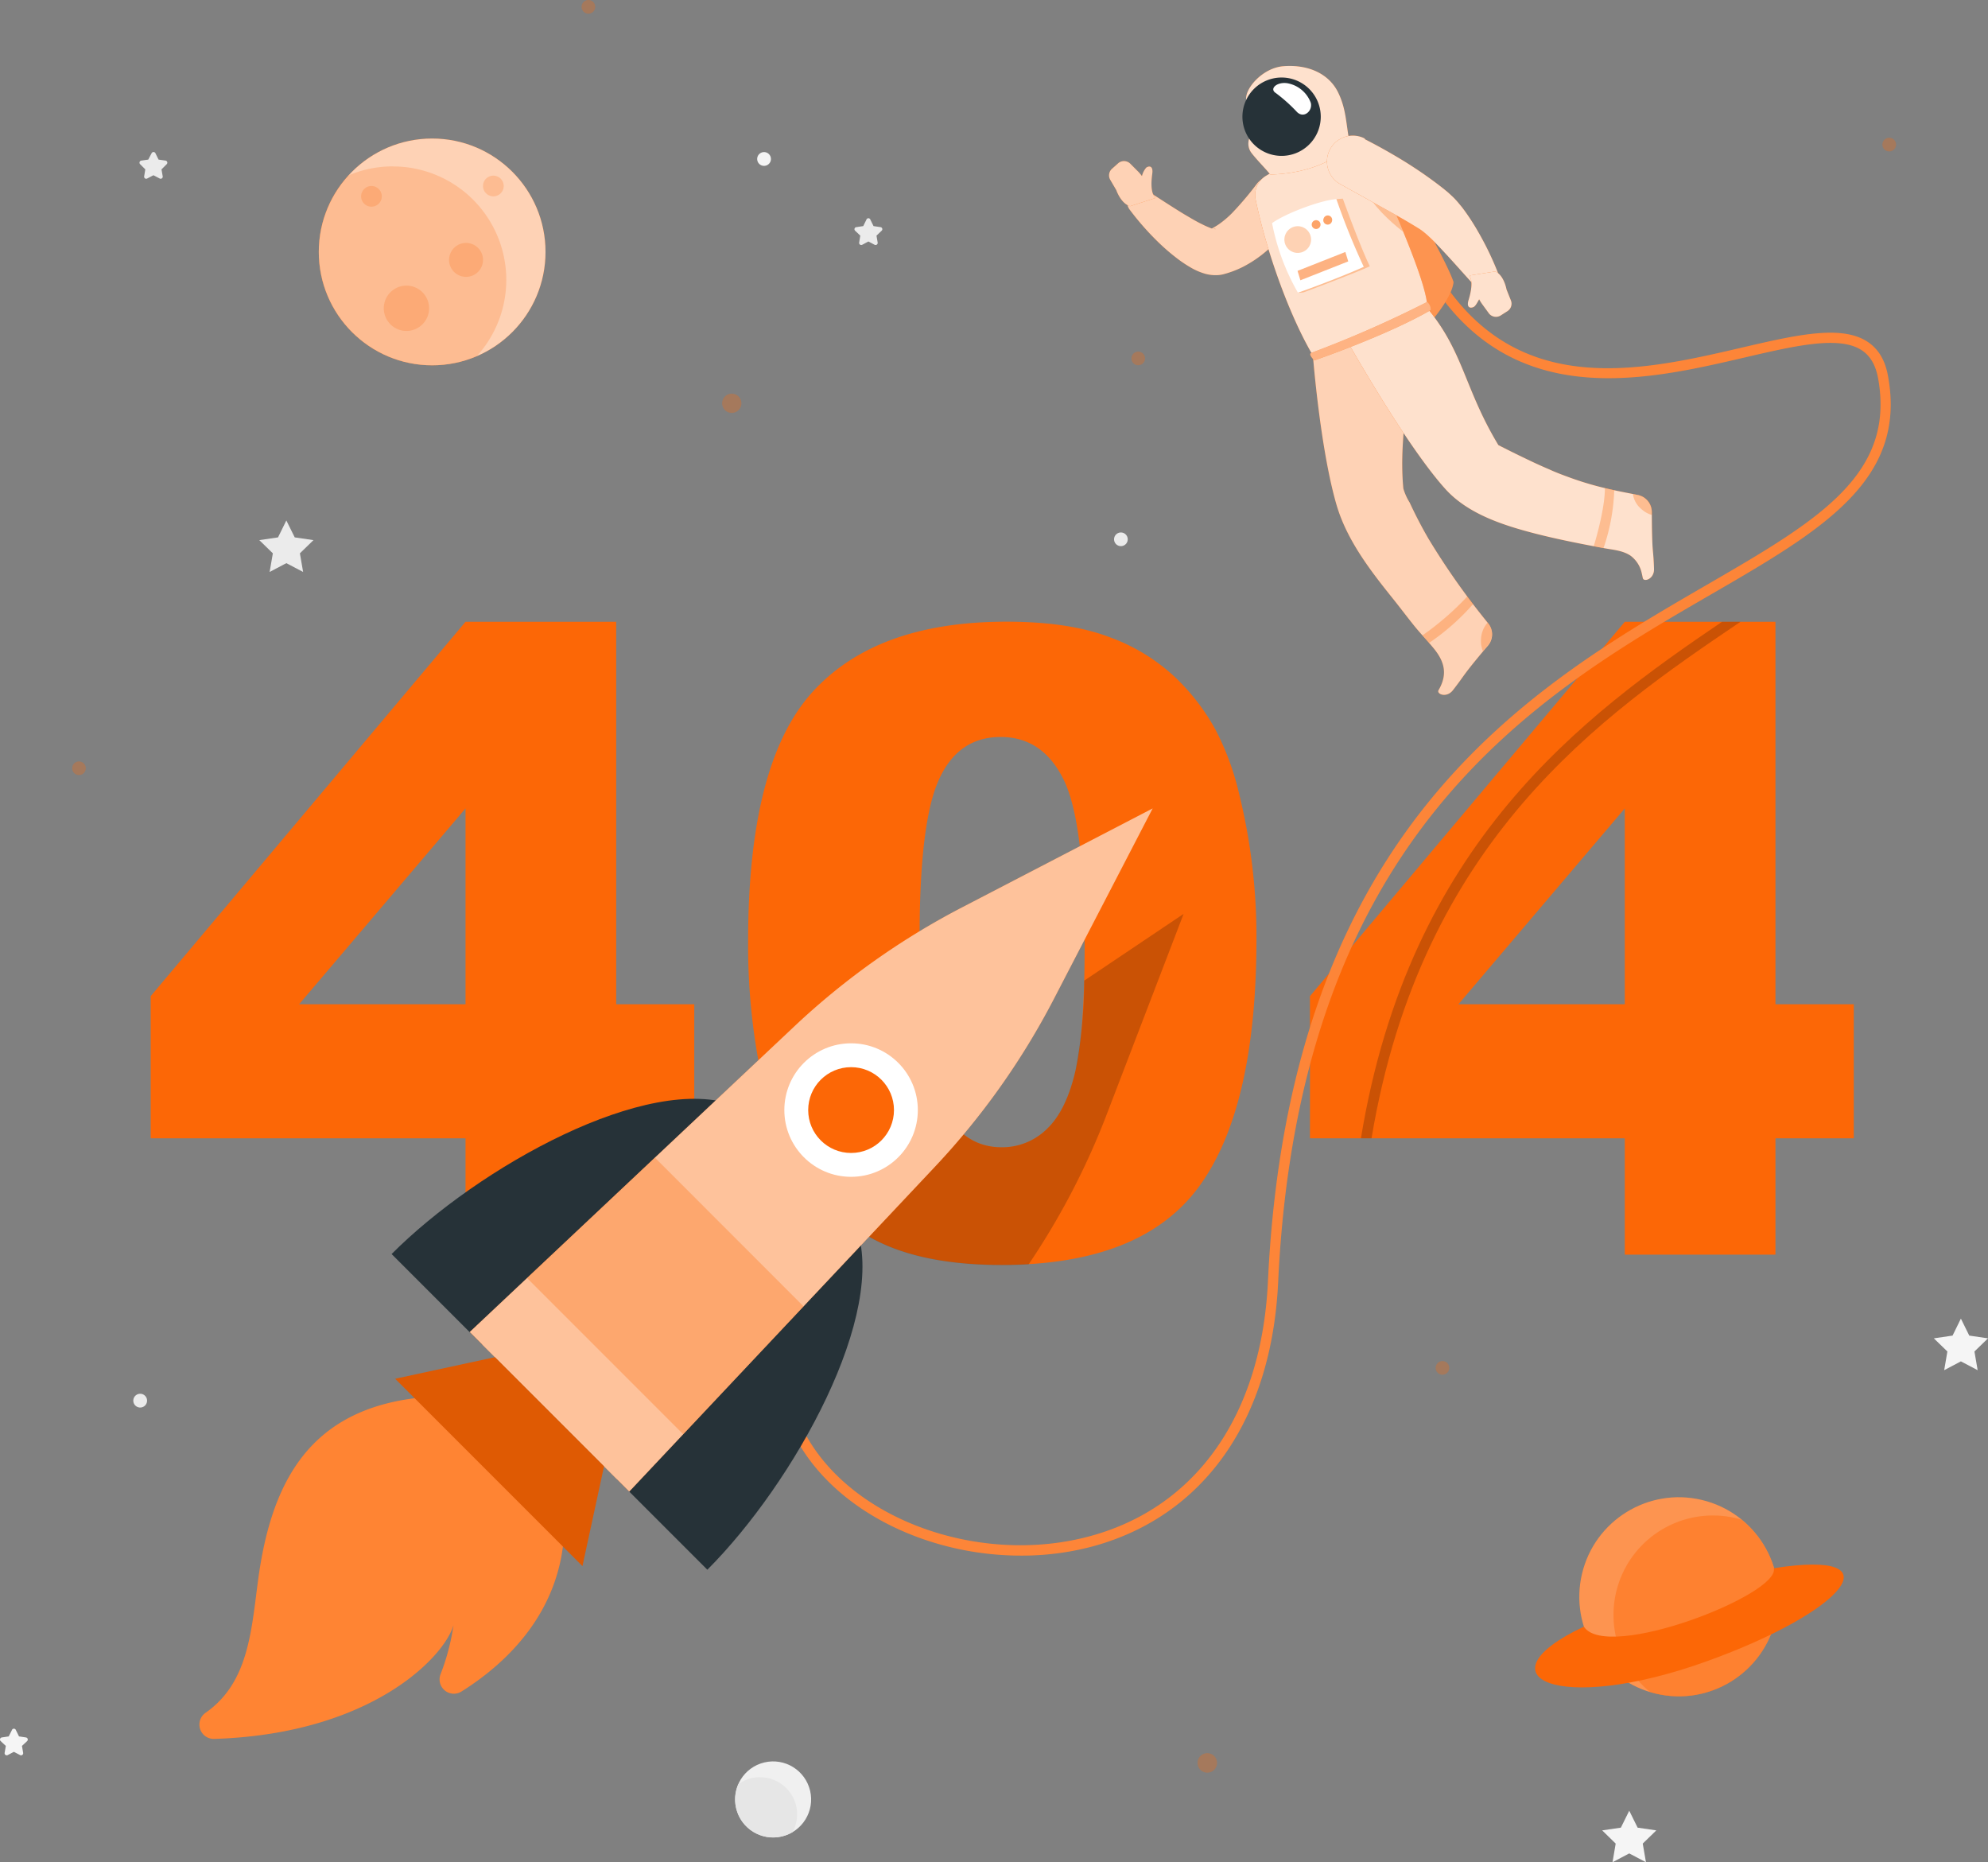 <svg xmlns="http://www.w3.org/2000/svg" width="384.235" height="359.84" viewBox="0 0 384.235 359.84">
  <rect x="0" y="0" width="384.235" height="359.84" fill="#808080" stroke="none"/>
  <defs>
    <style>
      .cls-1 {
        fill: #ebebeb;
      }

      .cls-2 {
        fill: #f5f5f5;
      }

      .cls-3 {
        fill: #f0f0f0;
      }

      .cls-4 {
        fill: #e6e6e6;
      }

      .cls-13, .cls-18, .cls-19, .cls-5, .cls-8 {
        fill: #fc6706;
      }

      .cls-13, .cls-6, .cls-9 {
        opacity: 0.3;
      }

      .cls-12, .cls-14, .cls-16, .cls-17, .cls-20, .cls-7, .cls-9 {
        fill: #fff;
      }

      .cls-7 {
        opacity: 0.7;
      }

      .cls-11, .cls-12, .cls-8 {
        opacity: 0.2;
      }

      .cls-10, .cls-21 {
        fill: #ff6500;
      }

      .cls-10 {
        opacity: 0.4;
      }

      .cls-14 {
        opacity: 0.8;
      }

      .cls-15 {
        fill: #263238;
      }

      .cls-17, .cls-19 {
        opacity: 0.5;
      }

      .cls-18, .cls-20 {
        opacity: 0.6;
      }

      .cls-22 {
        fill: #df5a03;
      }
    </style>
  </defs>
  <g id="_404_Error-rafiki_color-fire" data-name="404 Error-rafiki color-fire" transform="translate(-57.705 -67.68)">
    <g id="freepik--background-complete--inject-24">
      <path id="Trazado_5" data-name="Trazado 5" class="cls-1" d="M113.05,168.25l1.62,3.27,3.62.53-2.62,2.55.62,3.6-3.24-1.7-3.23,1.7.62-3.6-2.62-2.55,3.62-.53Z"/>
      <path id="Trazado_6" data-name="Trazado 6" class="cls-2" d="M436.7,322.48l1.62,3.28,3.62.53-2.62,2.54.62,3.61-3.24-1.7-3.23,1.7.62-3.61-2.62-2.54,3.62-.53Z"/>
      <path id="Trazado_7" data-name="Trazado 7" class="cls-2" d="M372.6,417.57l1.62,3.27,3.61.53-2.62,2.55.62,3.6-3.23-1.7-3.23,1.7.61-3.6-2.61-2.55,3.61-.53Z"/>
      <path id="Trazado_8" data-name="Trazado 8" class="cls-1" d="M225.94,110.15l.6,1.22,1.35.2a.4.4,0,0,1,.22.69l-1,.95.23,1.34a.41.41,0,0,1-.59.43l-1.2-.64-1.2.64a.41.41,0,0,1-.59-.43l.22-1.34-1-.95a.4.4,0,0,1,.23-.69l1.34-.2.6-1.22a.41.41,0,0,1,.79,0Z"/>
      <path id="Trazado_9" data-name="Trazado 9" class="cls-2" d="M60.78,402l.6,1.21,1.34.2a.41.41,0,0,1,.23.7l-1,.94.23,1.34a.41.41,0,0,1-.59.43l-1.2-.63-1.2.63a.41.41,0,0,1-.59-.43l.23-1.34-1-.94a.41.41,0,0,1,.22-.7l1.34-.2L60,402a.41.41,0,0,1,.78,0Z"/>
      <path id="Trazado_10" data-name="Trazado 10" class="cls-1" d="M87.75,97.3l.6,1.22,1.35.19a.41.41,0,0,1,.22.7l-1,1,.23,1.33a.4.4,0,0,1-.59.43l-1.2-.63-1.2.63a.4.4,0,0,1-.59-.43l.22-1.33-1-1a.41.41,0,0,1,.23-.7l1.34-.19L87,97.3a.41.41,0,0,1,.75,0Z"/>
      <path id="Trazado_11" data-name="Trazado 11" class="cls-1" d="M86.13,338.32A1.33,1.33,0,1,1,84.8,337a1.33,1.33,0,0,1,1.33,1.32Z"/>
      <path id="Trazado_12" data-name="Trazado 12" class="cls-1" d="M275.67,171.89a1.32,1.32,0,1,1-.39-.937,1.33,1.33,0,0,1,.39.937Z"/>
      <path id="Trazado_13" data-name="Trazado 13" class="cls-2" d="M206.71,98.4a1.33,1.33,0,1,1-1.33-1.33,1.33,1.33,0,0,1,1.33,1.33Z"/>
      <circle id="Elipse_2" data-name="Elipse 2" class="cls-3" cx="7.35" cy="7.35" r="7.35" transform="translate(198.286 409.926) rotate(-13.28)"/>
      <path id="Trazado_14" data-name="Trazado 14" class="cls-4" d="M204.6,411.09a7.09,7.09,0,0,0-4.19,1.36,7.34,7.34,0,0,0,10.5,9.23h0a7.17,7.17,0,0,0-6.31-10.58Z"/>
    </g>
    <g id="freepik--404--inject-24">
      <path id="Trazado_15" data-name="Trazado 15" class="cls-5" d="M147.68,287.64H86.83V260.17l60.85-72.34H176.8v73.9h15.09v25.91H176.8v22.48H147.68Zm0-25.91V223.89l-32.16,37.84Z"/>
      <path id="Trazado_16" data-name="Trazado 16" class="cls-5" d="M202.3,249.51q0-34.29,12.34-48t37.61-13.7q12.13,0,19.93,3a36.79,36.79,0,0,1,12.71,7.79,41.59,41.59,0,0,1,7.75,10.09,52.378,52.378,0,0,1,4.55,12.34,115.361,115.361,0,0,1,3.36,28q0,32.72-11.07,47.89T251.35,312.1q-15.18,0-24.53-4.84a39.76,39.76,0,0,1-15.33-14.19q-4.35-6.64-6.77-18.17a124.331,124.331,0,0,1-2.42-25.39Zm33.14.08q0,23,4.05,31.37t11.77,8.41a12.34,12.34,0,0,0,8.82-3.57q3.74-3.57,5.5-11.28t1.76-24q0-23.94-4.06-32.19t-12.18-8.24q-8.28,0-12,8.41T235.44,249.59Z"/>
      <path id="Trazado_17" data-name="Trazado 17" class="cls-5" d="M371.74,287.64H310.89V260.17l60.85-72.34h29.12v73.9H416v25.91H400.86v22.48H371.74Zm0-25.91V223.89l-32.15,37.84Z"/>
    </g>
    <g id="freepik--Planets--inject-24">
      <g id="Grupo_8" data-name="Grupo 8" class="cls-6">
        <path id="Trazado_18" data-name="Trazado 18" class="cls-5" d="M201,145.62a1.86,1.86,0,1,1-.541-1.322A1.87,1.87,0,0,1,201,145.62Z"/>
        <circle id="Elipse_3" data-name="Elipse 3" class="cls-5" cx="1.32" cy="1.32" r="1.32" transform="translate(71.65 214.81)"/>
        <circle id="Elipse_4" data-name="Elipse 4" class="cls-5" cx="1.89" cy="1.89" r="1.89" transform="translate(289.16 406.44)"/>
        <circle id="Elipse_5" data-name="Elipse 5" class="cls-5" cx="1.32" cy="1.32" r="1.32" transform="translate(335.18 330.68)"/>
        <path id="Trazado_19" data-name="Trazado 19" class="cls-5" d="M424.17,95.62a1.32,1.32,0,1,1-1.32-1.32A1.32,1.32,0,0,1,424.17,95.62Z"/>
        <path id="Trazado_20" data-name="Trazado 20" class="cls-5" d="M172.75,69a1.32,1.32,0,1,1-1.32-1.32A1.32,1.32,0,0,1,172.75,69Z"/>
        <circle id="Elipse_6" data-name="Elipse 6" class="cls-5" cx="1.32" cy="1.32" r="1.32" transform="translate(276.38 135.62)"/>
      </g>
      <circle id="Elipse_7" data-name="Elipse 7" class="cls-5" cx="21.91" cy="21.91" r="21.91" transform="translate(119.32 94.45)"/>
      <circle id="Elipse_8" data-name="Elipse 8" class="cls-7" cx="21.91" cy="21.91" r="21.91" transform="translate(119.32 94.45)"/>
      <path id="Trazado_21" data-name="Trazado 21" class="cls-8" d="M133.68,99.83A21.84,21.84,0,0,0,125,101.6a21.92,21.92,0,0,0,24.87,34.89h0a21.92,21.92,0,0,0-16.23-36.65Z"/>
      <path id="Trazado_22" data-name="Trazado 22" class="cls-8" d="M131.5,105.62a2,2,0,1,1-2-2A2,2,0,0,1,131.5,105.62Z"/>
      <path id="Trazado_23" data-name="Trazado 23" class="cls-8" d="M155.06,103.62a2,2,0,1,1-2-2A2,2,0,0,1,155.06,103.62Z"/>
      <path id="Trazado_24" data-name="Trazado 24" class="cls-8" d="M151.06,117.9a3.28,3.28,0,1,1-3.28-3.28A3.28,3.28,0,0,1,151.06,117.9Z"/>
      <path id="Trazado_25" data-name="Trazado 25" class="cls-8" d="M140.64,127.25a4.38,4.38,0,1,1-4.38-4.38,4.38,4.38,0,0,1,4.38,4.38Z"/>
      <circle id="Elipse_9" data-name="Elipse 9" class="cls-5" cx="19.23" cy="19.23" r="19.23" transform="translate(359.051 390.527) rotate(-76.72)"/>
      <circle id="Elipse_10" data-name="Elipse 10" class="cls-9" cx="19.23" cy="19.23" r="19.23" transform="translate(359.051 390.527) rotate(-76.72)"/>
      <path id="Trazado_26" data-name="Trazado 26" class="cls-10" d="M394.33,361.34a19.22,19.22,0,0,0-17.67,33.32,19,19,0,0,0,5.53.82,19.23,19.23,0,0,0,12.14-34.14Z"/>
      <path id="Trazado_27" data-name="Trazado 27" class="cls-5" d="M363.83,382c-20.53,9.66-5.22,17.11,23.71,6.71,26.79-9.63,37-21.77,13-18C401.83,375.76,368.28,388.83,363.83,382Z"/>
    </g>
    <g id="freepik--Astronaut--inject-24">
      <path id="Trazado_28" data-name="Trazado 28" class="cls-11" d="M394.1,187.83C367.21,206,332.4,230,322.79,287.64h-2.05c9.35-57,42.89-81.57,69.79-99.81Z"/>
      <path id="Trazado_29" data-name="Trazado 29" class="cls-5" d="M255,368.27c-17,0-33.81-7.67-42-20.19-5.05-7.74-10.92-23.95,6.56-45.58l1.55,1.26c-12.36,15.3-14.64,30.65-6.43,43.23,10,15.3,33.59,23,53.73,17.52,20.63-5.61,33.15-23.55,34.36-49.22,4.13-87.81,50.78-114.86,84.84-134.61,21.17-12.27,36.46-21.13,33.1-39.84-.47-2.59-1.5-4.38-3.17-5.48-4.35-2.87-12.85-.88-22.69,1.41-19.31,4.5-45.75,10.66-61.5-16.13l1.73-1c15,25.53,39.57,19.8,59.32,15.2,10.29-2.39,19.17-4.46,24.24-1.13,2.15,1.41,3.47,3.64,4,6.8,3.61,20.08-13,29.72-34.05,41.92-33.67,19.52-79.77,46.25-83.85,133-1.26,26.6-14.32,45.21-35.84,51.06a52.88,52.88,0,0,1-13.9,1.78Z"/>
      <path id="Trazado_30" data-name="Trazado 30" class="cls-12" d="M255,368.27c-17,0-33.81-7.67-42-20.19-5.05-7.74-10.92-23.95,6.56-45.58l1.55,1.26c-12.36,15.3-14.64,30.65-6.43,43.23,10,15.3,33.59,23,53.73,17.52,20.63-5.61,33.15-23.55,34.36-49.22,4.13-87.81,50.78-114.86,84.84-134.61,21.17-12.27,36.46-21.13,33.1-39.84-.47-2.59-1.5-4.38-3.17-5.48-4.35-2.87-12.85-.88-22.69,1.41-19.31,4.5-45.75,10.66-61.5-16.13l1.73-1c15,25.53,39.57,19.8,59.32,15.2,10.29-2.39,19.17-4.46,24.24-1.13,2.15,1.41,3.47,3.64,4,6.8,3.61,20.08-13,29.72-34.05,41.92-33.67,19.52-79.77,46.25-83.85,133-1.26,26.6-14.32,45.21-35.84,51.06a52.88,52.88,0,0,1-13.9,1.78Z"/>
      <path id="Trazado_31" data-name="Trazado 31" class="cls-5" d="M312.76,97a46.05,46.05,0,0,1,13.58,2.13s11,18.77,12.3,23.07c-.46,4.24-7.61,11.19-7.61,11.19Z"/>
      <path id="Trazado_32" data-name="Trazado 32" class="cls-9" d="M312.76,97a46.05,46.05,0,0,1,13.58,2.13s11,18.77,12.3,23.07c-.46,4.24-7.61,11.19-7.61,11.19Z"/>
      <path id="Trazado_33" data-name="Trazado 33" class="cls-5" d="M345.34,188.13a141.41,141.41,0,0,1-11.56-16.38q-1.26-2.17-2.39-4.42c-.43-.85-.84-1.7-1.24-2.56a10.759,10.759,0,0,1-1.21-2.69c-1.2-12.67,3.14-22-1-32.17l-16.48,6.44s1.4,18.12,4.6,29c2,6.73,6.48,12.55,10.81,17.94,1.35,1.68,2.65,3.41,4,5.1s2.71,3.06,4,4.65c1.95,2.41,2.59,4.72,1.12,7.56l-.25.45c-.42.74,1.54,1.58,2.78,0,2-2.58,1.72-2.42,3.46-4.62,1.06-1.33,2.27-2.78,3.32-4a3.37,3.37,0,0,0,.04-4.3Z"/>
      <path id="Trazado_34" data-name="Trazado 34" class="cls-7" d="M345.34,188.13a141.41,141.41,0,0,1-11.56-16.38q-1.26-2.17-2.39-4.42c-.43-.85-.84-1.7-1.24-2.56a10.759,10.759,0,0,1-1.21-2.69c-1.2-12.67,3.14-22-1-32.17l-16.48,6.44s1.4,18.12,4.6,29c2,6.73,6.48,12.55,10.81,17.94,1.35,1.68,2.65,3.41,4,5.1s2.71,3.06,4,4.65c1.95,2.41,2.59,4.72,1.12,7.56l-.25.45c-.42.74,1.54,1.58,2.78,0,2-2.58,1.72-2.42,3.46-4.62,1.06-1.33,2.27-2.78,3.32-4a3.37,3.37,0,0,0,.04-4.3Z"/>
      <path id="Trazado_35" data-name="Trazado 35" class="cls-13" d="M341.31,182.92a54.69,54.69,0,0,1-8.66,7.52c.43.48.85,1,1.28,1.46a43.921,43.921,0,0,0,8.5-7.51Z"/>
      <path id="Trazado_36" data-name="Trazado 36" class="cls-13" d="M345.34,188.13l-.12-.14a5.18,5.18,0,0,0-1.27,3.17,5,5,0,0,0,.38,2.35l.95-1.13a3.37,3.37,0,0,0,.06-4.25Z"/>
      <path id="Trazado_37" data-name="Trazado 37" class="cls-5" d="M308.84,109a35.38,35.38,0,0,1-6.37,7.19,23.27,23.27,0,0,1-4.42,3,19,19,0,0,1-2.58,1.09l-.68.22-.22.06-.47.13a5.93,5.93,0,0,1-.88.14,7.55,7.55,0,0,1-2.51-.23,12.239,12.239,0,0,1-2.94-1.27,25.006,25.006,0,0,1-2.15-1.41,40.312,40.312,0,0,1-3.58-3,53.162,53.162,0,0,1-6-6.74,2.51,2.51,0,0,1,3.35-3.62h.08c2.36,1.5,4.74,3.08,7.06,4.49,1.18.69,2.32,1.39,3.45,1.93a15.288,15.288,0,0,0,1.59.72,3.12,3.12,0,0,0,1.07.26c.06,0,0-.07-.37-.06a2.931,2.931,0,0,0-.35,0l-.22.05h0l.33-.17a13.527,13.527,0,0,0,1.29-.79,18.4,18.4,0,0,0,2.5-2.12,63.62,63.62,0,0,0,4.9-5.79h0a5,5,0,0,1,8,5.93Z"/>
      <path id="Trazado_38" data-name="Trazado 38" class="cls-7" d="M308.84,109a35.38,35.38,0,0,1-6.37,7.19,23.27,23.27,0,0,1-4.42,3,19,19,0,0,1-2.58,1.09l-.68.22-.22.06-.47.13a5.93,5.93,0,0,1-.88.14,7.55,7.55,0,0,1-2.51-.23,12.239,12.239,0,0,1-2.94-1.27,25.006,25.006,0,0,1-2.15-1.41,40.312,40.312,0,0,1-3.58-3,53.162,53.162,0,0,1-6-6.74,2.51,2.51,0,0,1,3.35-3.62h.08c2.36,1.5,4.74,3.08,7.06,4.49,1.18.69,2.32,1.39,3.45,1.93a15.288,15.288,0,0,0,1.59.72,3.12,3.12,0,0,0,1.07.26c.06,0,0-.07-.37-.06a2.931,2.931,0,0,0-.35,0l-.22.05h0l.33-.17a13.527,13.527,0,0,0,1.29-.79,18.4,18.4,0,0,0,2.5-2.12,63.62,63.62,0,0,0,4.9-5.79h0a5,5,0,0,1,8,5.93Z"/>
      <path id="Trazado_39" data-name="Trazado 39" class="cls-5" d="M272.29,102.42l1.17,2s.89,2.62,2.68,3.1l4.86-1.57-.25-.41h0c-.62-.94-.55-2.77-.34-4.29s-.57-1.57-1.15-1.19a3.821,3.821,0,0,0-.84,1.65,7.769,7.769,0,0,0-.79-.93l-1.48-1.48a1.72,1.72,0,0,0-2.34-.06l-1.2,1.07a1.71,1.71,0,0,0-.32,2.11Z"/>
      <path id="Trazado_40" data-name="Trazado 40" class="cls-7" d="M272.29,102.42l1.17,2s.89,2.62,2.68,3.1l4.86-1.57-.25-.41h0c-.62-.94-.55-2.77-.34-4.29s-.57-1.57-1.15-1.19a3.821,3.821,0,0,0-.84,1.65,7.769,7.769,0,0,0-.79-.93l-1.48-1.48a1.72,1.72,0,0,0-2.34-.06l-1.2,1.07a1.71,1.71,0,0,0-.32,2.11Z"/>
      <path id="Trazado_41" data-name="Trazado 41" class="cls-5" d="M317.67,95.22a59.64,59.64,0,0,0-15.34,6.47,4.32,4.32,0,0,0-1.94,4.53c1.93,9.44,6.32,22.08,11.06,30.13l22.11-9.15c.15-3.9-5.22-16.52-10.69-28.72C321.89,96.29,320,94.66,317.67,95.22Z"/>
      <path id="Trazado_42" data-name="Trazado 42" class="cls-14" d="M317.67,95.22a59.64,59.64,0,0,0-15.34,6.47,4.32,4.32,0,0,0-1.94,4.53c1.93,9.44,6.32,22.08,11.06,30.13l22.11-9.15c.15-3.9-5.22-16.52-10.69-28.72C321.89,96.29,320,94.66,317.67,95.22Z"/>
      <path id="Trazado_43" data-name="Trazado 43" class="cls-13" d="M326.3,106.21l-4.39-1.47c1,2.57,4.53,5.82,7,7.73C328.11,110.47,327.22,108.37,326.3,106.21Z"/>
      <path id="Trazado_44" data-name="Trazado 44" class="cls-5" d="M316.22,85.32c-1.83-3.48-5.78-5.23-10.52-4.84-4,.34-7.54,4.42-7.12,6.62s3.78,3.14,4.42,3.9l-2.77,2a3,3,0,0,0-.6,4.29c1.17,1.48,2.71,3,3.6,4.12,7.66-.2,13.33-3.12,15.38-5.93C317.84,91.92,318,88.78,316.22,85.32Z"/>
      <path id="Trazado_45" data-name="Trazado 45" class="cls-14" d="M316.22,85.32c-1.83-3.48-5.78-5.23-10.52-4.84-4,.34-7.54,4.42-7.12,6.62s3.78,3.14,4.42,3.9l-2.77,2a3,3,0,0,0-.6,4.29c1.17,1.48,2.71,3,3.6,4.12,7.66-.2,13.33-3.12,15.38-5.93C317.84,91.92,318,88.78,316.22,85.32Z"/>
      <path id="Trazado_46" data-name="Trazado 46" class="cls-15" d="M312.46,87.48a7.57,7.57,0,1,1-9.81-4.3,7.57,7.57,0,0,1,9.81,4.3Z"/>
      <path id="Trazado_47" data-name="Trazado 47" class="cls-5" d="M377.39,177.6c-.11-3.29-.26-3-.35-5.77-.06-1.7-.07-3.59-.08-5.22a3.36,3.36,0,0,0-2.7-3.28c-1.32-.27-2.65-.52-4-.8-1.73-.37-3.44-.77-5.13-1.26-1.32-.38-2.62-.8-3.91-1.27s-2.74-1-4.08-1.62c-1.58-.67-3.14-1.39-4.68-2.14-1.73-.82-3.44-1.68-5.15-2.55-6.58-10.89-6.72-18.07-13.78-26.49l-15.16,6.86s11.14,19.76,18.72,28.14c4.37,4.82,11.22,7,17.33,8.58,4.41,1.13,8.88,2,13.35,2.83,1.74.32,3.63.44,5.13,1.48a5.74,5.74,0,0,1,2.14,3.45q.1.42.18.84C375.41,180.22,377.46,179.58,377.39,177.6Z"/>
      <path id="Trazado_48" data-name="Trazado 48" class="cls-14" d="M377.39,177.6c-.11-3.29-.26-3-.35-5.77-.06-1.7-.07-3.59-.08-5.22a3.36,3.36,0,0,0-2.7-3.28c-1.32-.27-2.65-.52-4-.8-1.73-.37-3.44-.77-5.13-1.26-1.32-.38-2.62-.8-3.91-1.27s-2.74-1-4.08-1.62c-1.58-.67-3.14-1.39-4.68-2.14-1.73-.82-3.44-1.68-5.15-2.55-6.58-10.89-6.72-18.07-13.78-26.49l-15.16,6.86s11.14,19.76,18.72,28.14c4.37,4.82,11.22,7,17.33,8.58,4.41,1.13,8.88,2,13.35,2.83,1.74.32,3.63.44,5.13,1.48a5.74,5.74,0,0,1,2.14,3.45q.1.42.18.84C375.41,180.22,377.46,179.58,377.39,177.6Z"/>
      <path id="Trazado_49" data-name="Trazado 49" class="cls-13" d="M369.7,162.4c-.6-.13-1.2-.26-1.81-.41.05,3.46-1.57,9.42-2.16,11.23l1.9.36a38.11,38.11,0,0,0,2.07-11.18Z"/>
      <path id="Trazado_50" data-name="Trazado 50" class="cls-13" d="M377,166.61a3.36,3.36,0,0,0-2.69-3.28l-1-.19a4.58,4.58,0,0,0,1.63,2.9,5.09,5.09,0,0,0,2,1.14A1.815,1.815,0,0,0,377,166.61Z"/>
      <path id="Trazado_51" data-name="Trazado 51" class="cls-16" d="M311.05,87.54c.4,1.52-1.3,3.11-2.65,1.8a30.831,30.831,0,0,0-4.12-3.69c-1.39-.87.46-2.39,2.65-1.8a5.94,5.94,0,0,1,4.12,3.69Z"/>
      <path id="Trazado_52" data-name="Trazado 52" class="cls-5" d="M311.16,135.86c-.7.26.58,1.46.58,1.46s14-4.79,22.5-9.72a1.88,1.88,0,0,0-.68-1.58,216,216,0,0,1-22.4,9.84Z"/>
      <path id="Trazado_53" data-name="Trazado 53" class="cls-17" d="M311.16,135.86c-.7.26.58,1.46.58,1.46s14-4.79,22.5-9.72a1.88,1.88,0,0,0-.68-1.58,216,216,0,0,1-22.4,9.84Z"/>
      <path id="Trazado_54" data-name="Trazado 54" class="cls-5" d="M321.46,94.56c2.76,1.4,5.35,2.87,8,4.5,1.29.82,2.57,1.65,3.84,2.55s2.53,1.82,3.8,2.86l.47.39.59.54a12.734,12.734,0,0,1,1,1c.32.35.59.69.85,1s.54.68.77,1a43.8,43.8,0,0,1,2.58,4,59.05,59.05,0,0,1,4,8.35,2.52,2.52,0,0,1-4.19,2.62l-.05-.06c-2-2.13-3.93-4.37-5.87-6.46s-3.91-4.21-5.54-5.14c-2.27-1.41-4.8-2.82-7.31-4.2l-7.56-4.2h0a5,5,0,0,1,4.68-8.84Z"/>
      <path id="Trazado_55" data-name="Trazado 55" class="cls-14" d="M321.46,94.56c2.76,1.4,5.35,2.87,8,4.5,1.29.82,2.57,1.65,3.84,2.55s2.53,1.82,3.8,2.86l.47.39.59.54a12.734,12.734,0,0,1,1,1c.32.35.59.69.85,1s.54.68.77,1a43.8,43.8,0,0,1,2.58,4,59.05,59.05,0,0,1,4,8.35,2.52,2.52,0,0,1-4.19,2.62l-.05-.06c-2-2.13-3.93-4.37-5.87-6.46s-3.91-4.21-5.54-5.14c-2.27-1.41-4.8-2.82-7.31-4.2l-7.56-4.2h0a5,5,0,0,1,4.68-8.84Z"/>
      <path id="Trazado_56" data-name="Trazado 56" class="cls-5" d="M349.73,125.74l-.85-2.13s-.47-2.72-2.16-3.48l-5,.79.17.44h0c.46,1,.11,2.83-.34,4.29s.31,1.65.95,1.36c.36-.16.71-.81,1.09-1.5a8.463,8.463,0,0,0,.63,1l1.23,1.69a1.72,1.72,0,0,0,2.3.44l1.36-.87a1.7,1.7,0,0,0,.62-2.03Z"/>
      <path id="Trazado_57" data-name="Trazado 57" class="cls-14" d="M349.73,125.74l-.85-2.13s-.47-2.72-2.16-3.48l-5,.79.17.44h0c.46,1,.11,2.83-.34,4.29s.31,1.65.95,1.36c.36-.16.71-.81,1.09-1.5a8.463,8.463,0,0,0,.63,1l1.23,1.69a1.72,1.72,0,0,0,2.3.44l1.36-.87a1.7,1.7,0,0,0,.62-2.03Z"/>
      <path id="Trazado_58" data-name="Trazado 58" class="cls-13" d="M317.24,106.06l-1.22.1-7.49,18.08a4,4,0,0,0,1.22-.1s9.76-3.64,12.71-5C320.48,115.05,317.24,106.06,317.24,106.06Z"/>
      <path id="Trazado_59" data-name="Trazado 59" class="cls-16" d="M303.57,110.8a43.41,43.41,0,0,0,5,13.44c3.66-1.26,9.76-3.64,12.72-5A135.361,135.361,0,0,1,316,106.16C312.87,106.37,306,109,303.57,110.8Z"/>
      <path id="Trazado_60" data-name="Trazado 60" class="cls-13" d="M311,114.71a2.58,2.58,0,1,1-1.73-3.21,2.58,2.58,0,0,1,1.73,3.21Z"/>
      <path id="Trazado_61" data-name="Trazado 61" class="cls-18" d="M312.91,111.27a.85.85,0,1,1-.56-1A.84.84,0,0,1,312.91,111.27Z"/>
      <path id="Trazado_62" data-name="Trazado 62" class="cls-18" d="M315.15,110.4a.85.85,0,1,1-1.62-.49.84.84,0,0,1,1.05-.56.85.85,0,0,1,.57,1.05Z"/>
      <path id="Trazado_63" data-name="Trazado 63" class="cls-19" d="M318.29,118.19l-9.25,3.65-.55-1.82,9.24-3.65Z"/>
    </g>
    <g id="freepik--Rocket--inject-24">
      <path id="Trazado_64" data-name="Trazado 64" class="cls-11" d="M267.26,257.17a94,94,0,0,1-1.68,17.35q-1.77,7.71-5.5,11.28a12.3,12.3,0,0,1-8.81,3.57q-7.71,0-11.77-8.41a23.788,23.788,0,0,1-1.21-3.11,144.309,144.309,0,0,0-15.92,16l-5.31,6.26a38.619,38.619,0,0,0,9.77,7.19q9.34,4.83,24.52,4.84c1.78,0,3.5-.05,5.17-.15a143.39,143.39,0,0,0,15.1-29l14.85-38.72Z"/>
      <path id="Trazado_65" data-name="Trazado 65" class="cls-15" d="M133.39,310l17.5,17.5,49-46.17C183,274.88,150.16,293.19,133.39,310Z"/>
      <path id="Trazado_66" data-name="Trazado 66" class="cls-15" d="M194.42,371c-5.59-5.6-17.5-17.5-17.5-17.5l46.17-49C229.5,321.35,211.19,354.22,194.42,371Z"/>
      <path id="Trazado_67" data-name="Trazado 67" class="cls-5" d="M261.4,260.7l19.09-36.81L243.68,243a144.22,144.22,0,0,0-32.44,23l-62.75,59.07,30.83,30.83,59.07-62.75A144.219,144.219,0,0,0,261.4,260.7Z"/>
      <path id="Trazado_68" data-name="Trazado 68" class="cls-20" d="M261.4,260.7l19.09-36.81L243.68,243a144.22,144.22,0,0,0-32.44,23l-62.75,59.07,30.83,30.83,59.07-62.75A144.219,144.219,0,0,0,261.4,260.7Z"/>
      <circle id="Elipse_11" data-name="Elipse 11" class="cls-16" cx="12.9" cy="12.9" r="12.9" transform="translate(209.3 269.28)"/>
      <circle id="Elipse_12" data-name="Elipse 12" class="cls-5" cx="8.29" cy="8.29" r="8.29" transform="translate(213.91 273.89)"/>
      <path id="Trazado_69" data-name="Trazado 69" class="cls-13" d="M189.75,344.82l-30.19-30.19,24.72-23.26,28.73,28.74Z"/>
      <path id="Trazado_70" data-name="Trazado 70" class="cls-21" d="M140.22,337.62c-22.6,1.83-30.09,16.3-32.65,35.53-1.3,9.81-1.88,19.74-10.11,25.48a2.77,2.77,0,0,0,1.63,5.06c30.34-.95,44.49-15.8,46.27-22a43.059,43.059,0,0,1-2.49,9.47,2.76,2.76,0,0,0,4,3.39c8.51-5.33,19.19-15.15,19.9-31.08C160.51,354.6,140.22,337.62,140.22,337.62Z"/>
      <path id="Trazado_71" data-name="Trazado 71" class="cls-12" d="M140.22,337.62c-22.6,1.83-30.09,16.3-32.65,35.53-1.3,9.81-1.88,19.74-10.11,25.48a2.77,2.77,0,0,0,1.63,5.06c30.34-.95,44.49-15.8,46.27-22a43.059,43.059,0,0,1-2.49,9.47,2.76,2.76,0,0,0,4,3.39c8.51-5.33,19.19-15.15,19.9-31.08C160.51,354.6,140.22,337.62,140.22,337.62Z"/>
      <path id="Trazado_72" data-name="Trazado 72" class="cls-22" d="M170.28,370.3l-36.2-36.2,19.28-4.17,21.09,21.09Z"/>
    </g>
  </g>
</svg>

